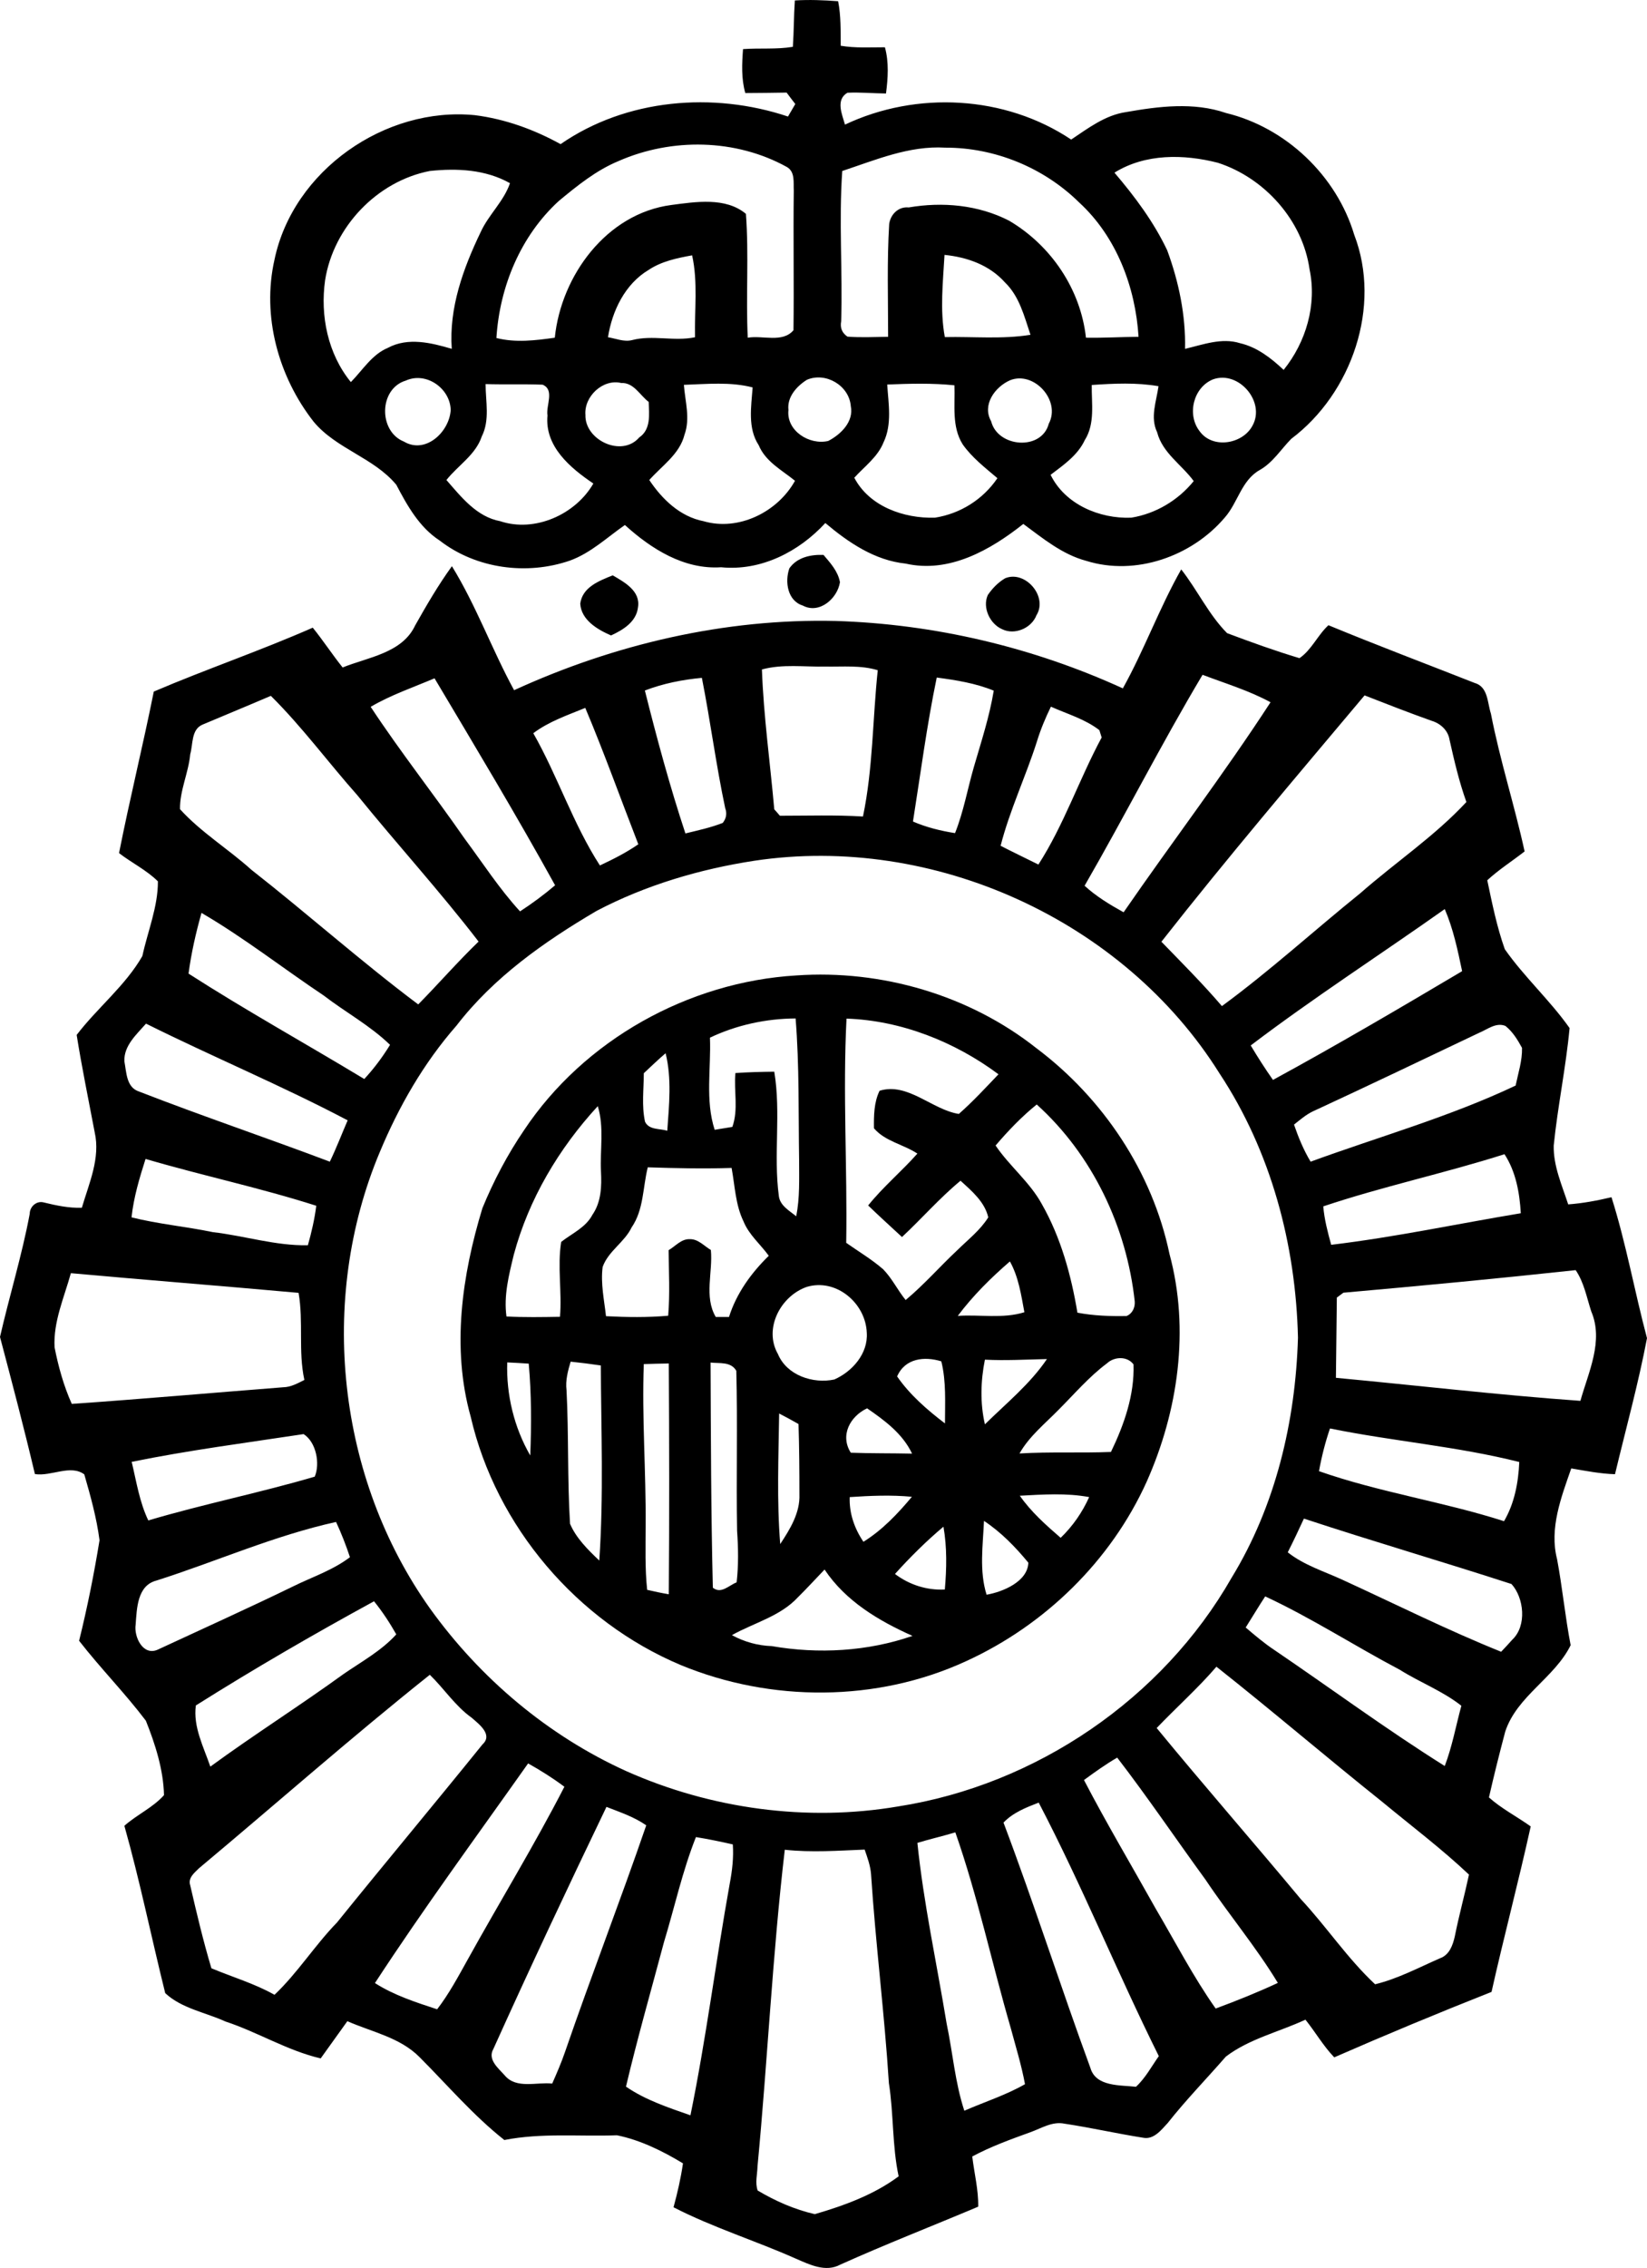 <?xml version="1.0" encoding="iso-8859-1"?>
<!-- Generator: Adobe Illustrator 21.0.2, SVG Export Plug-In . SVG Version: 6.00 Build 0)  -->
<svg version="1.1" xmlns="http://www.w3.org/2000/svg" xmlns:xlink="http://www.w3.org/1999/xlink" x="0px" y="0px"
	 viewBox="0 0 10.806 14.869" style="enable-background:new 0 0 10.806 14.869;" xml:space="preserve">
<g id="Cuerpo_x5F_Nacional_x5F_de_x5F_Policia">
	<path d="M5.215,0.003c0.095-0.006,0.19-0.002,0.284,0.005C5.518,0.104,5.515,0.203,5.516,0.3c0.096,0.016,0.193,0.01,0.29,0.01
		c0.027,0.099,0.02,0.202,0.007,0.303C5.728,0.612,5.644,0.604,5.56,0.608C5.481,0.654,5.525,0.75,5.544,0.817
		c0.469-0.222,1.05-0.192,1.484,0.098c0.111-0.074,0.223-0.16,0.359-0.18c0.216-0.038,0.445-0.067,0.657,0.006
		c0.393,0.095,0.725,0.411,0.841,0.798c0.181,0.47-0.016,1.04-0.413,1.338C8.404,2.946,8.352,3.032,8.266,3.081
		C8.145,3.148,8.122,3.296,8.035,3.394C7.819,3.648,7.45,3.778,7.127,3.677C6.969,3.635,6.842,3.529,6.714,3.435
		C6.498,3.606,6.228,3.76,5.942,3.695C5.739,3.674,5.567,3.557,5.415,3.429c-0.174,0.189-0.423,0.316-0.684,0.29
		C4.488,3.735,4.273,3.599,4.1,3.442C3.983,3.523,3.877,3.625,3.74,3.675C3.457,3.773,3.124,3.729,2.885,3.544
		C2.751,3.457,2.672,3.315,2.6,3.178C2.452,3,2.206,2.943,2.058,2.765C1.826,2.469,1.717,2.072,1.801,1.702
		c0.122-0.584,0.726-1.005,1.314-0.947c0.199,0.025,0.389,0.094,0.563,0.19c0.431-0.298,1.001-0.345,1.492-0.181
		c0.016-0.027,0.032-0.055,0.048-0.082C5.203,0.663,5.175,0.626,5.161,0.607C5.071,0.608,4.98,0.61,4.89,0.61
		C4.863,0.516,4.868,0.418,4.875,0.322c0.109-0.008,0.219,0.003,0.327-0.015C5.209,0.205,5.208,0.104,5.215,0.003z M4.058,1.056
		c-0.147,0.061-0.27,0.161-0.391,0.261c-0.251,0.229-0.389,0.562-0.41,0.899c0.126,0.032,0.256,0.016,0.383-0.002
		C3.682,1.806,3.98,1.4,4.404,1.344c0.16-0.021,0.357-0.053,0.49,0.058c0.02,0.27-0.001,0.541,0.012,0.812
		c0.098-0.017,0.228,0.036,0.3-0.049C5.21,1.86,5.204,1.555,5.208,1.25c-0.003-0.053,0.01-0.123-0.045-0.155
		C4.827,0.909,4.406,0.903,4.058,1.056z M5.526,1.121C5.503,1.449,5.529,1.778,5.519,2.106C5.511,2.149,5.524,2.182,5.56,2.207
		c0.089,0.007,0.178,0.002,0.267,0.001c0-0.247-0.008-0.494,0.007-0.74c0.009-0.063,0.061-0.115,0.128-0.108
		c0.222-0.038,0.457-0.017,0.659,0.087C6.896,1.609,7.09,1.896,7.125,2.214C7.24,2.216,7.355,2.209,7.47,2.208
		c-0.02-0.325-0.145-0.656-0.389-0.88c-0.232-0.229-0.554-0.361-0.88-0.36C5.965,0.954,5.744,1.049,5.526,1.121z M7.312,1.132
		C7.445,1.288,7.57,1.455,7.658,1.641C7.734,1.847,7.78,2.067,7.775,2.287C7.892,2.26,8.015,2.212,8.136,2.25
		C8.248,2.276,8.34,2.348,8.422,2.425c0.147-0.182,0.219-0.427,0.17-0.659C8.547,1.445,8.297,1.166,7.99,1.067
		C7.767,1.01,7.514,1.006,7.312,1.132z M2.133,1.837C2.1,2.07,2.151,2.32,2.302,2.505C2.38,2.426,2.44,2.324,2.546,2.28
		C2.677,2.21,2.829,2.247,2.964,2.287C2.945,2.019,3.039,1.76,3.153,1.523c0.052-0.115,0.152-0.202,0.193-0.322
		c-0.16-0.09-0.347-0.099-0.526-0.08C2.474,1.188,2.188,1.488,2.133,1.837z M4.255,1.77C4.101,1.862,4.016,2.038,3.989,2.211
		C4.04,2.219,4.093,2.243,4.146,2.23c0.136-0.036,0.276,0.01,0.414-0.019C4.556,2.032,4.58,1.85,4.541,1.674
		C4.442,1.692,4.34,1.713,4.255,1.77z M6.197,1.671c-0.01,0.179-0.031,0.36,0.002,0.539c0.187-0.004,0.376,0.015,0.562-0.015
		C6.72,2.073,6.688,1.942,6.593,1.851C6.491,1.737,6.345,1.686,6.197,1.671z M2.663,2.495c-0.178,0.053-0.181,0.333-0.013,0.4
		C2.793,2.98,2.949,2.83,2.957,2.688C2.954,2.546,2.796,2.435,2.663,2.495z M5.294,2.49C5.227,2.532,5.163,2.603,5.173,2.688
		C5.158,2.824,5.31,2.92,5.434,2.891c0.083-0.043,0.169-0.127,0.148-0.229C5.571,2.527,5.417,2.437,5.294,2.49z M6.627,2.493
		c-0.1,0.044-0.185,0.162-0.124,0.269c0.043,0.172,0.331,0.195,0.378,0.016C6.962,2.626,6.784,2.43,6.627,2.493z M7.959,2.487
		C7.83,2.539,7.786,2.717,7.87,2.826c0.085,0.12,0.284,0.086,0.348-0.036C8.304,2.634,8.127,2.427,7.959,2.487z M3.186,2.518
		c0,0.114,0.029,0.236-0.025,0.343c-0.04,0.121-0.156,0.19-0.232,0.286c0.098,0.112,0.198,0.241,0.353,0.27
		C3.51,3.493,3.777,3.372,3.893,3.17c-0.151-0.102-0.32-0.243-0.301-0.446C3.581,2.658,3.641,2.556,3.56,2.522
		C3.435,2.517,3.31,2.522,3.186,2.518z M3.841,2.72C3.836,2.885,4.079,3.001,4.194,2.868c0.078-0.053,0.065-0.152,0.062-0.233
		c-0.058-0.044-0.098-0.128-0.18-0.124C3.955,2.482,3.831,2.6,3.841,2.72z M4.487,2.523C4.495,2.632,4.53,2.743,4.491,2.85
		C4.459,2.978,4.343,3.053,4.26,3.147c0.084,0.126,0.202,0.24,0.356,0.27c0.23,0.067,0.486-0.06,0.6-0.265
		C5.13,3.082,5.023,3.027,4.978,2.919c-0.074-0.113-0.049-0.253-0.04-0.379C4.792,2.502,4.637,2.518,4.487,2.523z M5.821,2.521
		C5.829,2.646,5.854,2.781,5.797,2.9C5.759,2.996,5.672,3.058,5.605,3.132C5.704,3.321,5.931,3.4,6.134,3.394
		c0.166-0.026,0.315-0.119,0.41-0.259C6.463,3.066,6.377,3,6.316,2.913C6.243,2.796,6.267,2.656,6.262,2.526
		C6.115,2.511,5.968,2.515,5.821,2.521z M7.163,2.524C7.161,2.645,7.186,2.777,7.117,2.886c-0.047,0.1-0.14,0.163-0.224,0.227
		c0.095,0.194,0.321,0.289,0.529,0.281c0.161-0.026,0.308-0.114,0.41-0.24c-0.079-0.108-0.205-0.184-0.24-0.32
		C7.545,2.736,7.587,2.632,7.601,2.532C7.456,2.507,7.309,2.514,7.163,2.524z"/>
	<path d="M2.965,3.712C3.124,3.97,3.228,4.259,3.373,4.525c0.659-0.302,1.384-0.471,2.109-0.454c0.649,0.02,1.294,0.172,1.885,0.442
		c0.141-0.253,0.24-0.528,0.383-0.78c0.106,0.135,0.18,0.296,0.301,0.418C8.208,4.21,8.366,4.267,8.526,4.315
		c0.08-0.055,0.119-0.151,0.19-0.216C9.033,4.23,9.354,4.351,9.674,4.477c0.09,0.025,0.084,0.129,0.108,0.202
		c0.059,0.305,0.155,0.601,0.221,0.903C9.922,5.645,9.834,5.701,9.758,5.771C9.79,5.923,9.821,6.077,9.873,6.223
		c0.128,0.183,0.296,0.334,0.425,0.517c-0.024,0.258-0.078,0.513-0.104,0.77c-0.003,0.134,0.054,0.26,0.095,0.386
		c0.096-0.007,0.191-0.025,0.284-0.047c0.096,0.303,0.151,0.617,0.233,0.924c-0.057,0.299-0.139,0.596-0.21,0.892
		c-0.097-0.003-0.192-0.022-0.287-0.038c-0.066,0.189-0.145,0.394-0.093,0.595c0.035,0.187,0.053,0.377,0.089,0.564
		C10.2,11,9.953,11.119,9.876,11.352c-0.038,0.143-0.074,0.287-0.107,0.432c0.083,0.074,0.183,0.125,0.274,0.19
		c-0.08,0.363-0.176,0.723-0.257,1.085c-0.347,0.137-0.691,0.28-1.032,0.429c-0.072-0.075-0.124-0.166-0.189-0.247
		c-0.174,0.081-0.368,0.125-0.522,0.242c-0.127,0.146-0.262,0.284-0.382,0.436c-0.042,0.045-0.091,0.11-0.161,0.096
		c-0.172-0.027-0.342-0.066-0.515-0.092c-0.081-0.017-0.152,0.03-0.225,0.056C6.63,14.026,6.5,14.073,6.379,14.138
		c0.013,0.11,0.041,0.218,0.039,0.329c-0.301,0.127-0.607,0.246-0.905,0.38c-0.096,0.052-0.201,0-0.291-0.039
		c-0.265-0.118-0.544-0.204-0.803-0.337c0.026-0.095,0.048-0.191,0.062-0.288c-0.134-0.081-0.28-0.153-0.433-0.184
		c-0.246,0.009-0.496-0.017-0.739,0.031c-0.204-0.161-0.374-0.361-0.557-0.544c-0.128-0.129-0.312-0.164-0.473-0.235
		c-0.059,0.081-0.116,0.163-0.175,0.244c-0.219-0.051-0.412-0.172-0.625-0.242c-0.131-0.06-0.287-0.085-0.395-0.186
		c-0.091-0.366-0.166-0.735-0.268-1.097c0.082-0.073,0.187-0.119,0.26-0.201c-0.004-0.167-0.057-0.333-0.119-0.488
		C0.82,11.1,0.659,10.937,0.519,10.757c0.054-0.218,0.098-0.438,0.134-0.659c-0.019-0.147-0.059-0.29-0.1-0.432
		C0.462,9.599,0.336,9.681,0.229,9.664C0.158,9.363,0.079,9.064,0,8.765c0.062-0.27,0.144-0.535,0.195-0.807
		c0-0.047,0.044-0.087,0.091-0.075c0.082,0.02,0.165,0.038,0.251,0.035c0.047-0.16,0.123-0.326,0.084-0.496
		C0.581,7.21,0.537,6.999,0.503,6.785c0.136-0.178,0.319-0.322,0.431-0.517c0.035-0.162,0.103-0.324,0.102-0.49
		C0.961,5.704,0.864,5.657,0.781,5.593c0.07-0.354,0.157-0.705,0.228-1.059c0.344-0.147,0.7-0.268,1.043-0.419
		C2.12,4.199,2.18,4.291,2.248,4.376C2.416,4.308,2.639,4.282,2.724,4.1C2.799,3.967,2.876,3.835,2.965,3.712z M4.999,4.389
		C5.01,4.696,5.053,5.001,5.08,5.306c0.009,0.01,0.028,0.031,0.037,0.042c0.181,0,0.363-0.006,0.545,0.005
		c0.066-0.315,0.063-0.64,0.097-0.959C5.648,4.36,5.53,4.372,5.416,4.37C5.276,4.373,5.135,4.352,4.999,4.389z M4.231,4.527
		C4.31,4.842,4.395,5.156,4.497,5.464c0.082-0.02,0.166-0.038,0.245-0.069c0.023-0.029,0.029-0.062,0.016-0.097
		c-0.06-0.283-0.097-0.571-0.153-0.854C4.477,4.456,4.351,4.481,4.231,4.527z M6.146,4.442C6.081,4.754,6.04,5.071,5.99,5.386
		c0.088,0.038,0.181,0.061,0.276,0.076c0.056-0.14,0.082-0.29,0.124-0.435c0.048-0.165,0.102-0.329,0.13-0.499
		C6.401,4.479,6.273,4.459,6.146,4.442z M7.89,4.424C7.619,4.878,7.38,5.35,7.116,5.807c0.076,0.07,0.166,0.124,0.256,0.174
		C7.69,5.52,8.031,5.073,8.336,4.604C8.194,4.527,8.04,4.481,7.89,4.424z M2.432,4.634C2.627,4.93,2.847,5.208,3.049,5.499
		c0.119,0.16,0.228,0.329,0.363,0.476c0.08-0.052,0.157-0.109,0.23-0.171C3.389,5.346,3.119,4.897,2.851,4.447
		C2.71,4.507,2.565,4.556,2.432,4.634z M1.328,4.751c-0.074,0.032-0.061,0.128-0.08,0.194C1.237,5.066,1.179,5.183,1.181,5.305
		c0.138,0.152,0.316,0.26,0.468,0.397c0.369,0.289,0.72,0.602,1.095,0.883c0.134-0.136,0.259-0.28,0.396-0.412
		C2.887,5.844,2.606,5.536,2.344,5.213C2.153,4.998,1.982,4.765,1.777,4.562C1.628,4.626,1.477,4.688,1.328,4.751z M8.953,4.559
		C8.504,5.093,8.051,5.625,7.62,6.174c0.135,0.139,0.271,0.275,0.397,0.422c0.315-0.231,0.604-0.495,0.908-0.74
		c0.23-0.202,0.488-0.374,0.696-0.598c-0.048-0.134-0.08-0.272-0.111-0.41c-0.01-0.06-0.059-0.105-0.116-0.122
		C9.245,4.673,9.099,4.616,8.953,4.559z M6.895,4.633c-0.036,0.074-0.068,0.15-0.092,0.229C6.73,5.091,6.625,5.311,6.565,5.545
		C6.647,5.587,6.73,5.627,6.813,5.668c0.168-0.261,0.268-0.56,0.415-0.833C7.224,4.822,7.216,4.798,7.213,4.787
		C7.119,4.714,7.002,4.681,6.895,4.633z M3.499,4.807C3.659,5.088,3.76,5.402,3.936,5.674C4.023,5.633,4.109,5.59,4.188,5.535
		C4.072,5.237,3.964,4.935,3.84,4.641C3.723,4.689,3.601,4.73,3.499,4.807z M4.95,5.643c-0.359,0.055-0.714,0.16-1.036,0.329
		C3.572,6.173,3.239,6.407,2.995,6.724C2.78,6.969,2.616,7.255,2.491,7.555c-0.406,0.967-0.278,2.136,0.33,2.99
		c0.329,0.458,0.774,0.834,1.289,1.067c0.555,0.247,1.183,0.333,1.783,0.231c0.904-0.141,1.734-0.705,2.188-1.5
		C8.369,9.872,8.5,9.319,8.516,8.77c-0.014-0.61-0.177-1.222-0.515-1.733C7.371,6.031,6.123,5.467,4.95,5.643z M8.206,6.854
		C8.252,6.931,8.3,7.006,8.352,7.08c0.419-0.228,0.831-0.47,1.241-0.713C9.564,6.229,9.535,6.09,9.479,5.96
		C9.056,6.259,8.62,6.54,8.206,6.854z M1.322,5.985C1.285,6.116,1.255,6.248,1.237,6.383c0.377,0.242,0.769,0.459,1.153,0.691
		C2.454,7.005,2.51,6.93,2.559,6.85C2.428,6.723,2.266,6.636,2.123,6.526C1.855,6.347,1.6,6.147,1.322,5.985z M0.816,6.958
		C0.83,7.029,0.828,7.129,0.912,7.156c0.414,0.161,0.836,0.303,1.252,0.46c0.043-0.089,0.078-0.181,0.117-0.271
		C1.848,7.117,1.396,6.929,0.958,6.711C0.896,6.782,0.812,6.855,0.816,6.958z M9.705,6.771C9.341,6.944,8.978,7.118,8.612,7.287
		C8.567,7.309,8.529,7.342,8.49,7.373c0.029,0.084,0.063,0.167,0.109,0.243c0.449-0.164,0.912-0.294,1.345-0.499
		C9.961,7.035,9.988,6.954,9.986,6.87C9.957,6.817,9.925,6.764,9.877,6.726C9.815,6.701,9.759,6.749,9.705,6.771z M8.682,7.909
		c0.007,0.085,0.029,0.169,0.052,0.252c0.418-0.05,0.829-0.138,1.244-0.207C9.97,7.82,9.946,7.682,9.871,7.567
		C9.478,7.692,9.073,7.778,8.682,7.909z M0.955,7.598C0.915,7.723,0.877,7.85,0.863,7.981c0.175,0.044,0.356,0.06,0.534,0.097
		c0.208,0.024,0.411,0.09,0.623,0.086c0.024-0.085,0.044-0.171,0.055-0.259C1.706,7.787,1.326,7.707,0.955,7.598z M8.814,8.475
		C8.803,8.483,8.782,8.499,8.771,8.507C8.769,8.682,8.767,8.858,8.765,9.033c0.534,0.05,1.069,0.113,1.604,0.151
		c0.053-0.189,0.154-0.393,0.071-0.587c-0.03-0.092-0.047-0.189-0.102-0.27C9.83,8.382,9.322,8.43,8.814,8.475z M0.465,8.347
		C0.421,8.506,0.349,8.665,0.358,8.833C0.383,8.96,0.418,9.086,0.471,9.204c0.463-0.032,0.925-0.073,1.387-0.109
		c0.051-0.001,0.095-0.026,0.139-0.048C1.956,8.859,1.992,8.666,1.959,8.476C1.461,8.431,0.962,8.392,0.465,8.347z M0.864,9.584
		c0.031,0.129,0.051,0.263,0.109,0.384c0.361-0.107,0.731-0.181,1.092-0.287c0.036-0.085,0.01-0.226-0.073-0.279
		C1.616,9.459,1.237,9.508,0.864,9.584z M8.726,9.365C8.695,9.456,8.671,9.55,8.654,9.645c0.396,0.139,0.815,0.2,1.214,0.328
		c0.069-0.118,0.094-0.254,0.1-0.388C9.56,9.482,9.138,9.449,8.726,9.365z M8.555,9.956c-0.034,0.074-0.069,0.148-0.106,0.221
		c0.107,0.085,0.24,0.125,0.363,0.182c0.345,0.158,0.684,0.328,1.037,0.47c0.025-0.026,0.049-0.052,0.073-0.079
		c0.097-0.091,0.077-0.275-0.005-0.365C9.464,10.238,9.007,10.105,8.555,9.956z M1.027,10.362C0.9,10.394,0.898,10.545,0.89,10.651
		c-0.012,0.079,0.047,0.206,0.143,0.165c0.297-0.138,0.595-0.272,0.889-0.415c0.125-0.062,0.261-0.106,0.374-0.192
		c-0.026-0.079-0.056-0.155-0.091-0.231C1.8,10.067,1.42,10.237,1.027,10.362z M8.301,10.466c-0.044,0.067-0.085,0.136-0.128,0.204
		c0.06,0.051,0.12,0.102,0.186,0.146c0.373,0.253,0.737,0.522,1.12,0.762c0.049-0.128,0.073-0.263,0.109-0.395
		c-0.123-0.097-0.272-0.153-0.404-0.236C8.888,10.791,8.606,10.608,8.301,10.466z M1.285,11.181
		c-0.019,0.14,0.051,0.272,0.095,0.401c0.286-0.209,0.587-0.399,0.874-0.607c0.119-0.082,0.248-0.152,0.346-0.26
		c-0.043-0.076-0.091-0.149-0.146-0.217C2.058,10.714,1.666,10.941,1.285,11.181z M7.589,11.329c0.31,0.377,0.632,0.745,0.945,1.121
		c0.169,0.181,0.306,0.389,0.488,0.559c0.149-0.036,0.287-0.11,0.427-0.171c0.061-0.022,0.083-0.086,0.096-0.143
		c0.027-0.136,0.064-0.269,0.093-0.405c-0.18-0.17-0.378-0.319-0.569-0.477c-0.366-0.292-0.721-0.596-1.088-0.886
		C7.859,11.069,7.718,11.194,7.589,11.329z M1.306,12.248c-0.03,0.03-0.074,0.063-0.058,0.112c0.042,0.182,0.085,0.364,0.139,0.544
		c0.138,0.058,0.283,0.1,0.414,0.174c0.152-0.144,0.264-0.324,0.41-0.474c0.316-0.391,0.639-0.777,0.955-1.168
		c0.07-0.064-0.025-0.134-0.072-0.175c-0.108-0.077-0.18-0.19-0.274-0.281C2.305,11.39,1.811,11.826,1.306,12.248z M7.112,11.67
		c0.149,0.286,0.314,0.563,0.471,0.844c0.129,0.219,0.246,0.446,0.393,0.654c0.138-0.051,0.275-0.106,0.408-0.168
		c-0.143-0.236-0.321-0.447-0.474-0.676c-0.194-0.266-0.379-0.54-0.58-0.801C7.254,11.567,7.183,11.618,7.112,11.67z M2.46,13.001
		c0.125,0.08,0.268,0.126,0.408,0.172c0.078-0.101,0.138-0.214,0.2-0.325c0.21-0.379,0.437-0.749,0.635-1.134
		c-0.076-0.057-0.156-0.107-0.238-0.153C3.127,12.039,2.78,12.511,2.46,13.001z M3.979,11.846c-0.253,0.526-0.502,1.055-0.742,1.587
		c-0.04,0.07,0.033,0.126,0.075,0.174c0.076,0.09,0.208,0.042,0.311,0.053c0.03-0.068,0.06-0.137,0.084-0.207
		c0.171-0.497,0.362-0.989,0.533-1.486C4.16,11.911,4.068,11.881,3.979,11.846z M6.584,11.949c0.201,0.532,0.374,1.074,0.57,1.608
		c0.036,0.125,0.195,0.112,0.299,0.124c0.062-0.057,0.102-0.133,0.15-0.201c-0.273-0.549-0.504-1.119-0.788-1.662
		C6.732,11.85,6.647,11.883,6.584,11.949z M6.019,12.082c0.041,0.398,0.127,0.79,0.192,1.185c0.04,0.19,0.055,0.386,0.116,0.571
		c0.133-0.058,0.272-0.102,0.398-0.174c-0.023-0.125-0.061-0.247-0.094-0.37c-0.124-0.426-0.216-0.862-0.363-1.281
		C6.185,12.038,6.101,12.057,6.019,12.082z M4.566,12.044c-0.089,0.224-0.14,0.46-0.21,0.69c-0.084,0.315-0.174,0.629-0.249,0.946
		c0.128,0.088,0.277,0.137,0.423,0.188c0.103-0.503,0.167-1.014,0.258-1.52c0.016-0.084,0.026-0.17,0.02-0.256
		C4.728,12.074,4.647,12.057,4.566,12.044z M5.149,12.127c-0.081,0.69-0.113,1.385-0.179,2.076
		c-0.001,0.052-0.017,0.107,0.001,0.158c0.116,0.069,0.243,0.125,0.375,0.155c0.192-0.056,0.388-0.127,0.55-0.248
		c-0.043-0.201-0.032-0.408-0.064-0.611c-0.029-0.457-0.087-0.912-0.117-1.369c-0.004-0.056-0.024-0.11-0.042-0.162
		C5.499,12.133,5.324,12.146,5.149,12.127z"/>
	<path d="M5.225,6.395C5.784,6.356,6.36,6.524,6.8,6.872C7.237,7.2,7.561,7.684,7.673,8.221c0.134,0.495,0.057,1.03-0.15,1.494
		c-0.235,0.519-0.668,0.94-1.185,1.176c-0.584,0.269-1.279,0.27-1.872,0.025c-0.68-0.286-1.212-0.909-1.378-1.629
		c-0.126-0.45-0.057-0.926,0.077-1.366C3.238,7.743,3.329,7.57,3.438,7.41C3.832,6.818,4.517,6.437,5.225,6.395z M4.658,6.803
		c0.008,0.201-0.032,0.41,0.031,0.604c0.029-0.005,0.087-0.014,0.116-0.019c0.041-0.115,0.009-0.235,0.02-0.353
		C4.91,7.029,4.994,7.027,5.08,7.026c0.045,0.269-0.006,0.545,0.03,0.815c0.007,0.063,0.07,0.097,0.114,0.133
		C5.248,7.853,5.243,7.73,5.243,7.608C5.238,7.298,5.245,6.987,5.22,6.677C5.027,6.678,4.832,6.72,4.658,6.803z M5.554,6.678
		c-0.025,0.49,0.006,0.98-0.002,1.47c0.081,0.057,0.167,0.108,0.242,0.173c0.059,0.06,0.095,0.137,0.148,0.202
		c0.12-0.1,0.223-0.218,0.337-0.325c0.071-0.07,0.152-0.132,0.205-0.217C6.461,7.88,6.376,7.808,6.302,7.741
		C6.165,7.854,6.048,7.989,5.918,8.11c-0.074-0.069-0.15-0.137-0.222-0.207c0.098-0.122,0.219-0.223,0.323-0.34
		C5.927,7.502,5.807,7.483,5.734,7.397c-0.001-0.083,0-0.171,0.037-0.246c0.185-0.057,0.345,0.125,0.52,0.152
		c0.092-0.081,0.175-0.171,0.26-0.26C6.265,6.83,5.912,6.69,5.554,6.678z M4.224,7.036c0,0.106-0.015,0.213,0.008,0.318
		c0.026,0.055,0.096,0.044,0.146,0.059C4.39,7.245,4.408,7.07,4.367,6.905C4.318,6.947,4.271,6.992,4.224,7.036z M3.371,8.226
		C3.339,8.358,3.304,8.494,3.323,8.631C3.44,8.637,3.557,8.635,3.674,8.633c0.014-0.164-0.018-0.329,0.008-0.491
		c0.071-0.056,0.161-0.094,0.205-0.178C3.945,7.88,3.948,7.777,3.943,7.68C3.936,7.537,3.965,7.391,3.922,7.252
		C3.667,7.529,3.469,7.861,3.371,8.226z M6.532,7.51c0.092,0.136,0.225,0.24,0.304,0.385C6.96,8.113,7.028,8.36,7.069,8.606
		c0.106,0.02,0.214,0.024,0.322,0.022C7.43,8.612,7.448,8.572,7.445,8.532C7.392,8.044,7.168,7.571,6.802,7.241
		C6.703,7.321,6.615,7.413,6.532,7.51z M4.25,7.653C4.217,7.785,4.224,7.931,4.144,8.047c-0.047,0.098-0.153,0.155-0.19,0.259
		c-0.014,0.108,0.01,0.216,0.022,0.323c0.136,0.007,0.272,0.009,0.408-0.003c0.012-0.143,0.004-0.287,0.003-0.43
		C4.432,8.17,4.47,8.121,4.527,8.124C4.581,8.123,4.62,8.169,4.664,8.195C4.678,8.34,4.618,8.501,4.696,8.634
		c0.022,0,0.065,0,0.087,0c0.049-0.155,0.146-0.289,0.261-0.401c-0.055-0.076-0.13-0.137-0.166-0.226
		c-0.053-0.109-0.056-0.232-0.078-0.35C4.617,7.663,4.433,7.659,4.25,7.653z M6.284,8.627c0.145-0.01,0.296,0.02,0.437-0.024
		C6.7,8.49,6.683,8.372,6.626,8.27C6.501,8.378,6.383,8.495,6.284,8.627z M5.293,8.437c-0.172,0.06-0.284,0.274-0.189,0.44
		c0.058,0.14,0.231,0.197,0.37,0.167c0.118-0.052,0.222-0.17,0.213-0.306C5.68,8.544,5.487,8.379,5.293,8.437z M5.886,9.024
		C5.97,9.145,6.083,9.243,6.2,9.332c0-0.136,0.009-0.274-0.024-0.407C6.066,8.891,5.938,8.904,5.886,9.024z M6.462,8.914
		c-0.028,0.139-0.032,0.286,0,0.424c0.14-0.138,0.296-0.264,0.407-0.428C6.734,8.913,6.598,8.921,6.462,8.914z M7.263,8.938
		C7.145,9.026,7.049,9.139,6.946,9.242C6.856,9.334,6.753,9.416,6.689,9.529c0.2-0.012,0.4-0.002,0.6-0.01
		c0.086-0.178,0.155-0.374,0.148-0.574C7.395,8.889,7.31,8.894,7.263,8.938z M3.328,8.932c-0.007,0.211,0.045,0.427,0.151,0.61
		c0.008-0.2,0.008-0.402-0.01-0.602C3.422,8.937,3.375,8.934,3.328,8.932z M3.744,8.927C3.726,8.988,3.709,9.05,3.717,9.114
		c0.015,0.292,0.005,0.585,0.023,0.876c0.04,0.094,0.118,0.171,0.192,0.241c0.029-0.425,0.012-0.853,0.01-1.279
		C3.875,8.942,3.81,8.934,3.744,8.927z M4.224,8.943C4.211,9.296,4.239,9.648,4.236,10c0,0.141-0.005,0.282,0.01,0.423
		c0.047,0.011,0.094,0.021,0.142,0.029c0.004-0.504,0.003-1.009,0-1.513C4.333,8.94,4.279,8.941,4.224,8.943z M4.662,8.933
		c0.002,0.492,0.003,0.984,0.015,1.476c0.054,0.044,0.106-0.016,0.156-0.035c0.013-0.112,0.011-0.226,0.003-0.338
		c-0.006-0.35,0.004-0.7-0.005-1.049C4.795,8.925,4.721,8.94,4.662,8.933z M5.582,9.524C5.716,9.529,5.85,9.527,5.984,9.53
		c-0.061-0.13-0.18-0.218-0.295-0.297C5.577,9.286,5.51,9.41,5.582,9.524z M5.112,9.267c-0.004,0.285-0.016,0.571,0.007,0.856
		c0.064-0.097,0.131-0.205,0.126-0.326c0-0.154-0.001-0.307-0.006-0.461C5.197,9.312,5.155,9.289,5.112,9.267z M5.575,9.815
		c-0.004,0.106,0.031,0.206,0.09,0.293c0.124-0.077,0.225-0.184,0.318-0.295C5.847,9.8,5.71,9.806,5.575,9.815z M6.691,9.806
		c0.074,0.106,0.171,0.192,0.268,0.276c0.079-0.076,0.142-0.167,0.187-0.267C6.996,9.787,6.842,9.798,6.691,9.806z M6.473,10.455
		c0.109-0.019,0.27-0.087,0.274-0.21c-0.085-0.103-0.179-0.2-0.291-0.274C6.449,10.131,6.424,10.299,6.473,10.455z M5.872,10.319
		c0.094,0.071,0.209,0.108,0.327,0.102c0.012-0.137,0.015-0.276-0.009-0.412C6.077,10.104,5.971,10.209,5.872,10.319z M5.235,10.472
		c-0.116,0.125-0.288,0.167-0.433,0.248c0.081,0.044,0.17,0.069,0.262,0.072c0.306,0.053,0.628,0.035,0.923-0.067
		c-0.222-0.099-0.439-0.228-0.577-0.435C5.351,10.351,5.295,10.413,5.235,10.472z"/>
	<path d="M5.179,3.726C5.23,3.653,5.32,3.635,5.403,3.638c0.045,0.053,0.095,0.107,0.108,0.179C5.494,3.925,5.375,4.028,5.267,3.97
		C5.167,3.939,5.148,3.814,5.179,3.726z"/>
	<path d="M3.807,3.958c0.014-0.109,0.124-0.15,0.213-0.186c0.077,0.045,0.183,0.102,0.166,0.209
		C4.175,4.077,4.089,4.129,4.009,4.166C3.919,4.127,3.814,4.065,3.807,3.958z"/>
	<path d="M6.595,3.791C6.727,3.737,6.877,3.911,6.8,4.034C6.768,4.118,6.657,4.166,6.575,4.125c-0.08-0.034-0.131-0.142-0.094-0.224
		C6.511,3.857,6.549,3.818,6.595,3.791z"/>
</g>
<g id="Layer_1">
</g>
</svg>
